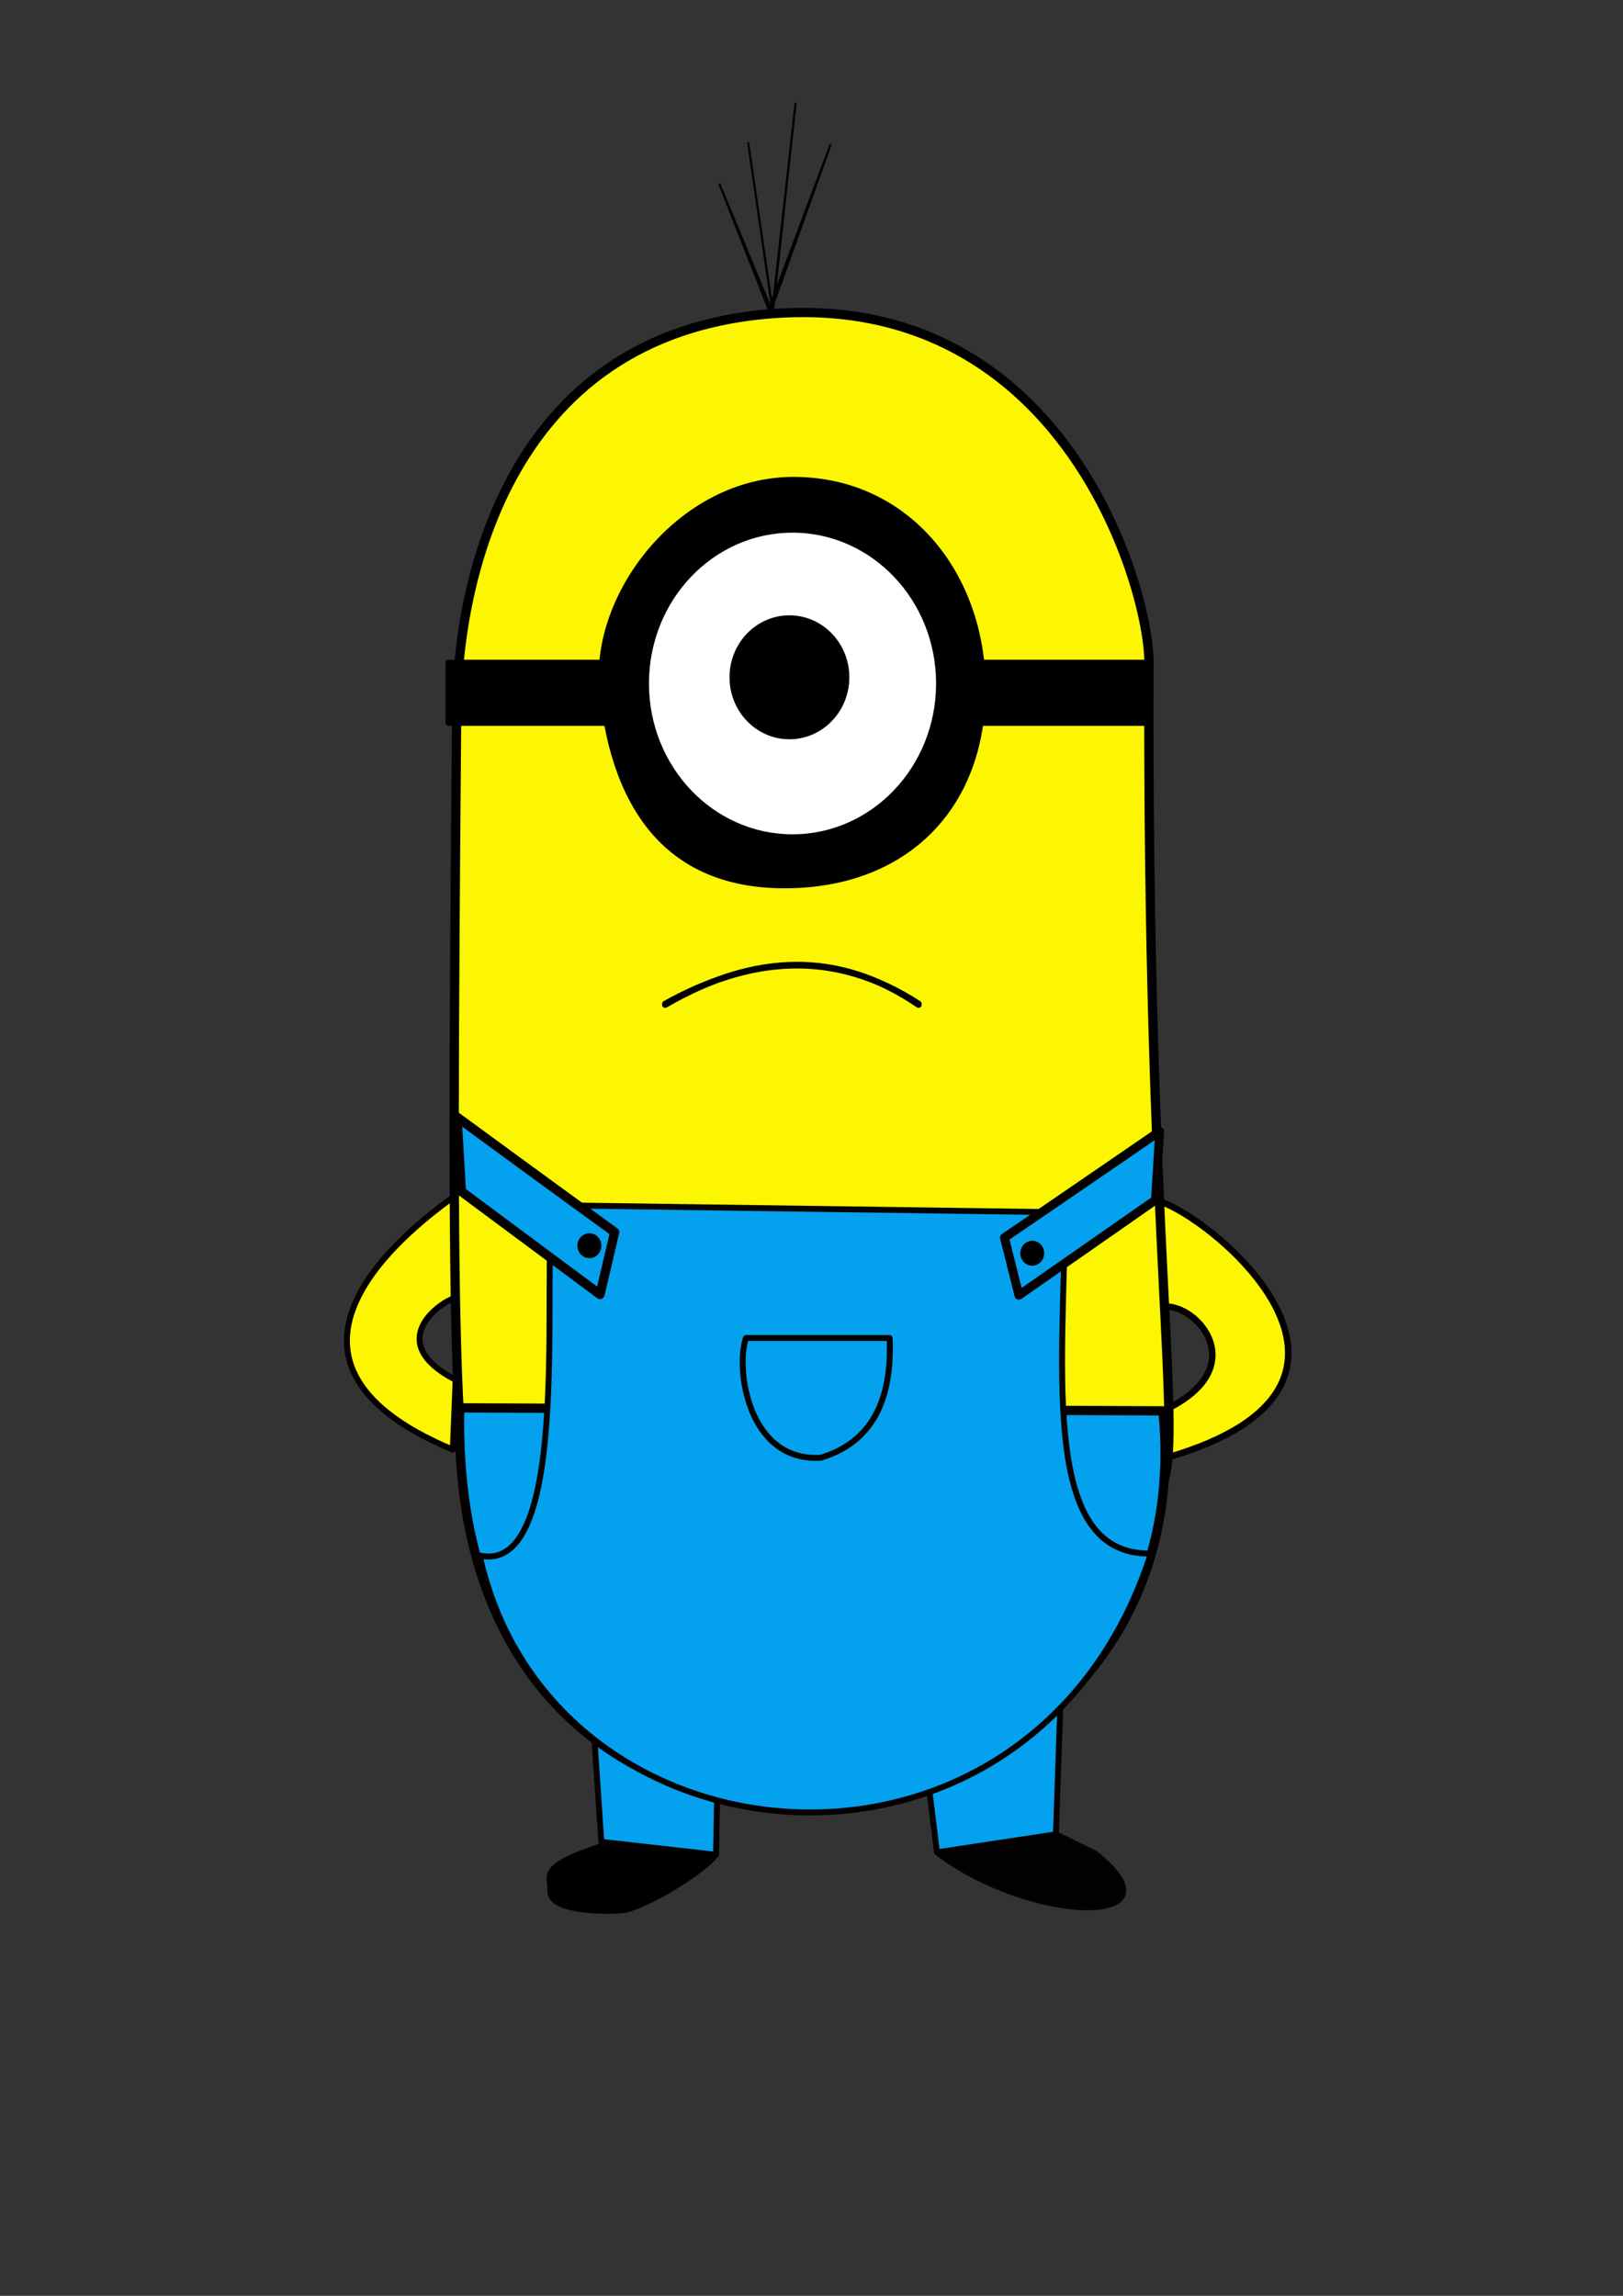 <?xml version="1.0" encoding="UTF-8" standalone="no"?>
<svg
   xmlns:dc="http://purl.org/dc/elements/1.1/"
   xmlns:cc="http://creativecommons.org/ns#"
   xmlns:rdf="http://www.w3.org/1999/02/22-rdf-syntax-ns#"
   xmlns:svg="http://www.w3.org/2000/svg"
   xmlns="http://www.w3.org/2000/svg"
   xmlns:sodipodi="http://sodipodi.sourceforge.net/DTD/sodipodi-0.dtd"
   xmlns:inkscape="http://www.inkscape.org/namespaces/inkscape"
   width="210mm"
   height="297mm"
   viewBox="0 0 210 297"
   version="1.1"
   id="svg8"
   inkscape:version="1.0.2-2 (e86c870879, 2021-01-15)"
   sodipodi:docname="desenho3.svg"
   inkscape:export-filename="C:\Users\Nicolas Macedo\Desktop\desenhos ink\desenho3.png"
   inkscape:export-xdpi="96"
   inkscape:export-ydpi="96">
  <rect x="0" y="0" width="210" height="297" fill="#333333" stroke="none"/>
  <defs
     id="defs2" />
  <sodipodi:namedview
     id="base"
     pagecolor="#ffffff"
     bordercolor="#666666"
     borderopacity="1.0"
     inkscape:pageopacity="0.0"
     inkscape:pageshadow="2"
     inkscape:zoom="0.5125"
     inkscape:cx="432.12058"
     inkscape:cy="590.70147"
     inkscape:document-units="mm"
     inkscape:current-layer="layer1"
     inkscape:document-rotation="0"
     showgrid="false"
     inkscape:window-width="1920"
     inkscape:window-height="1001"
     inkscape:window-x="-9"
     inkscape:window-y="-9"
     inkscape:window-maximized="1" />
  <g
     inkscape:label="Layer 1"
     id="layer1"
     style="display:inline">
    <g
       id="g978"
       inkscape:label="Pernas"
       style="display:inline"
       transform="translate(-1.825,1.825)">
      <g
         id="g1008"
         inkscape:label="Sapatos">
        <path
           id="path980"
           style="opacity:1;fill:#000000;fill-opacity:1;fill-rule:evenodd;stroke-width:0.265"
           d="m 94.347,237.931 c 2.386,-0.132 -6.227,6.171 -11.422,7.679 -0.539,0.157 -10.367,0.789 -10.261,-2.775 0.063,-2.102 -1.713,-3.324 6.647,-6.131 3.981,-1.337 13.091,1.334 15.036,1.226 z"
           sodipodi:nodetypes="sssss"
           inkscape:label="Sapato1" />
        <path
           id="rect1003"
           style="opacity:0.966;fill:#000000;fill-opacity:1;stroke:#040000;stroke-width:0.765;stroke-linejoin:round;stroke-miterlimit:4;stroke-dasharray:none;stroke-opacity:1;paint-order:markers fill stroke"
           d="m 123.062,237.802 15.386,-2.323 5.034,2.452 c 12.027,9.483 -8.122,9.208 -20.42,-0.129 z"
           sodipodi:nodetypes="ccccc"
           inkscape:label="Sapato2" />
      </g>
      <path
         id="rect953"
         style="opacity:1;fill:#04a1ee;fill-opacity:1;stroke:#040000;stroke-width:0.765;stroke-linejoin:round;stroke-miterlimit:4;stroke-dasharray:none;stroke-opacity:1;paint-order:markers fill stroke"
         d="m 78.342,217.346 16.391,6.195 -0.258,14.584 -14.842,-1.678 z"
         sodipodi:nodetypes="ccccc"
         inkscape:label="Perna1" />
      <path
         id="rect953-4"
         style="display:inline;opacity:1;fill:#04a1ee;fill-opacity:1;stroke:#040000;stroke-width:0.762;stroke-linejoin:round;stroke-miterlimit:4;stroke-dasharray:none;stroke-opacity:1;paint-order:markers fill stroke"
         d="m 139.084,217.023 -17.828,6.195 1.805,14.584 15.386,-2.323 z"
         sodipodi:nodetypes="ccccc"
         inkscape:label="Perna2" />
    </g>
    <g
       id="g1038"
       inkscape:label="Braços"
       transform="translate(-1.825,1.825)"
       style="display:inline">
      <path
         id="rect1013"
         style="opacity:1;fill:#fcf602;fill-opacity:1;stroke:#040000;stroke-width:0.765;stroke-linejoin:round;stroke-miterlimit:4;stroke-dasharray:none;stroke-opacity:1;paint-order:markers fill stroke"
         d="M 60.416,185.711 C 32.377,173.992 54.989,156.796 61.518,152.309 l -0.913,13.789 c -2.404,0.875 -8.869,5.886 0.175,10.586 z"
         sodipodi:nodetypes="ccccc"
         inkscape:label="Braço2" />
      <path
         id="rect1013-8"
         style="display:inline;opacity:1;fill:#fcf602;fill-opacity:1;stroke:#040000;stroke-width:0.836;stroke-linejoin:round;stroke-miterlimit:4;stroke-dasharray:none;stroke-opacity:1;paint-order:markers fill stroke"
         d="m 152.687,186.781 c 33.164,-9.536 4.865,-32.056 -1.321,-33.324 l 1.093,13.757 c 4.372,-0.32 11.585,8.058 -0.163,13.477 z"
         sodipodi:nodetypes="ccccc"
         inkscape:label="Braço1" />
    </g>
    <path
       style="color:#000000;font-style:normal;font-variant:normal;font-weight:normal;font-stretch:normal;font-size:medium;line-height:normal;font-family:sans-serif;font-variant-ligatures:normal;font-variant-position:normal;font-variant-caps:normal;font-variant-numeric:normal;font-variant-alternates:normal;font-variant-east-asian:normal;font-feature-settings:normal;font-variation-settings:normal;text-indent:0;text-align:start;text-decoration:none;text-decoration-line:none;text-decoration-style:solid;text-decoration-color:#000000;letter-spacing:normal;word-spacing:normal;text-transform:none;writing-mode:lr-tb;direction:ltr;text-orientation:mixed;dominant-baseline:auto;baseline-shift:baseline;text-anchor:start;white-space:normal;shape-padding:0;shape-margin:0;inline-size:0;clip-rule:nonzero;display:inline;overflow:visible;visibility:visible;opacity:1;isolation:auto;mix-blend-mode:normal;color-interpolation:sRGB;color-interpolation-filters:linearRGB;solid-color:#000000;solid-opacity:1;vector-effect:none;fill:#fcf602;fill-opacity:1;fill-rule:evenodd;stroke:#000000;stroke-width:1.2;stroke-linecap:butt;stroke-linejoin:miter;stroke-miterlimit:4;stroke-dasharray:none;stroke-dashoffset:0;stroke-opacity:1;color-rendering:auto;image-rendering:auto;shape-rendering:auto;text-rendering:auto;enable-background:accumulate;stop-color:#000000;stop-opacity:1"
       d="M 148.665,85.718 C 148.043,237.319 168.496,185.127 103.75,186.646 58.947,187.697 57.677,259.688 59.093,91.396 59.21,77.604 64.473,42.955 100.394,40.545 c 37.457,-2.513 48.309,35.733 48.27,45.173 z"
       id="path876"
       sodipodi:nodetypes="sssss"
       inkscape:label="Corpo" />
    <g
       id="g945"
       inkscape:label="Roupa"
       style="display:inline"
       transform="translate(-1.825,1.825)">
      <path
         id="rect883"
         style="display:inline;opacity:1;fill:#04a1ee;fill-opacity:1;stroke:#040000;stroke-width:1.2;stroke-linejoin:round;stroke-miterlimit:4;stroke-dasharray:none;stroke-opacity:1;paint-order:markers fill stroke"
         d="m 61.306,180.304 90.991,0.387 v 0 c 6.202,61.532 -92.757,74.291 -90.991,-0.387 z"
         sodipodi:nodetypes="cccc"
         inkscape:label="Roupa1" />
      <path
         id="rect915"
         style="display:inline;opacity:1;fill:#04a1ee;fill-opacity:1;stroke:#040000;stroke-width:0.765;stroke-linejoin:round;stroke-miterlimit:4;stroke-dasharray:none;stroke-opacity:1;paint-order:markers fill stroke"
         d="m 74.083,154.104 65.565,0.903 c -0.291,21.324 -3.028,44.444 11.1,44.14 -15.199,47.255 -77.725,41.91 -86.861,0.258 13.497,2.983 6.811,-45.861 10.196,-45.302 z"
         sodipodi:nodetypes="ccccc"
         inkscape:label="Roupa4" />
      <path
         id="rect886"
         style="display:inline;opacity:1;fill:#04a1ee;fill-opacity:1;stroke:#040000;stroke-width:1.2;stroke-linejoin:round;stroke-miterlimit:4;stroke-dasharray:none;stroke-opacity:1;paint-order:markers fill stroke"
         transform="rotate(-54.102)"
         d="m -87.308,139.14 7.46,-6.085 c 0,0 -0.094,16.639 -0.094,25.243 l -7.643,3.19 z"
         sodipodi:nodetypes="ccccc"
         inkscape:label="Roupa3" />
      <path
         id="rect886-5"
         style="display:inline;fill:#04a1ee;fill-opacity:1;stroke:#040000;stroke-width:1.145;stroke-linejoin:round;stroke-miterlimit:4;stroke-dasharray:none;stroke-opacity:1;paint-order:markers fill stroke"
         d="m 151.327,153.418 0.547,-8.882 c 0,0 -13.218,9.086 -20.081,13.749 l 1.868,7.45 z"
         sodipodi:nodetypes="ccccc"
         inkscape:label="Roupa2" />
      <path
         id="rect912"
         style="display:inline;opacity:1;fill:#04a1ee;fill-opacity:1;stroke:#040000;stroke-width:0.765;stroke-linejoin:round;stroke-miterlimit:4;stroke-dasharray:none;stroke-opacity:1;paint-order:markers fill stroke"
         d="m 98.348,171.269 h 18.585 c 0.367,8.164 -2.39,13.517 -8.905,15.488 -9.377,0.569 -11.067,-11.442 -9.68,-15.488 z"
         sodipodi:nodetypes="cccc"
         inkscape:label="Roupa5" />
      <g
         id="g951"
         inkscape:label="Botões"
         style="display:inline">
        <ellipse
           style="display:inline;fill:#000000;fill-rule:evenodd;stroke-width:0.265"
           id="path918-6"
           cx="135.389"
           cy="160.299"
           rx="1.549"
           ry="1.613"
           sodipodi:insensitive="true"
           inkscape:label="Botão2" />
        <ellipse
           style="display:inline;fill:#000000;fill-rule:evenodd;stroke-width:0.265"
           id="path918"
           cx="78.084"
           cy="159.331"
           rx="1.549"
           ry="1.613"
           inkscape:label="Botão1" />
      </g>
    </g>
    <path
       id="rect873"
       style="display:inline;opacity:1;fill:#ffffff;fill-opacity:0;stroke:#000000;stroke-width:0.8;stroke-linejoin:round;paint-order:markers fill stroke"
       d="m 86.068,129.858 c 10.697,-5.922 21.571,-7.298 32.783,0 v 0.129 c -10.309,-7.069 -21.269,-6.696 -32.783,0 z"
       sodipodi:nodetypes="ccccc"
       inkscape:label="Boca" />
    <g
       id="g862"
       inkscape:label="Oculos"
       transform="translate(-1.825,1.825)"
       style="display:inline">
      <path
         id="path24"
         style="opacity:1;fill:#000000;fill-opacity:1;fill-rule:evenodd;stroke-width:0.265"
         d="m 129.358,87.264 c 0,14.982 -9.487,25.135 -24.455,25.792 -16.368,0.718 -23.934,-9.707 -25.524,-25.524 -1.266,-12.593 10.275,-27.586 24.99,-27.662 14.982,-0.078 24.99,12.413 24.99,27.395 z"
         sodipodi:nodetypes="sssss"
         inkscape:label="Oculos1" />
      <rect
         style="opacity:1;fill:#000000;fill-opacity:1;stroke:#000000;stroke-width:0.8;stroke-linejoin:round;paint-order:markers fill stroke"
         id="rect854"
         width="90.604"
         height="7.751"
         x="59.868"
         y="83.923"
         inkscape:label="Oculos2" />
    </g>
    <g
       id="g866"
       inkscape:label="Olho"
       transform="translate(-1.825,1.825)"
       style="display:inline">
      <ellipse
         style="opacity:1;fill:#ffffff;fill-opacity:1;fill-rule:evenodd;stroke-width:0.281"
         id="path850"
         cx="104.369"
         cy="86.595"
         rx="18.575"
         ry="19.511"
         inkscape:label="Olho" />
      <ellipse
         style="opacity:1;fill:#000000;fill-opacity:1;fill-rule:evenodd;stroke-width:0.265"
         id="path852"
         cx="103.968"
         cy="85.794"
         rx="7.751"
         ry="8.018"
         inkscape:label="Olho2" />
    </g>
    <path
       style="display:inline;fill:none;stroke:#000000;stroke-width:0.265px;stroke-linecap:butt;stroke-linejoin:miter;stroke-opacity:1"
       d="m 93.055,23.741 c 6.682,16.036 6.949,16.838 6.949,16.838 l -3.207,-22.183 3.207,21.916 2.94,-26.994 -2.94,26.192 7.484,-20.847 -8.018,21.382 z"
       id="path856"
       inkscape:label="No Hair? :(" />
  </g>
</svg>
